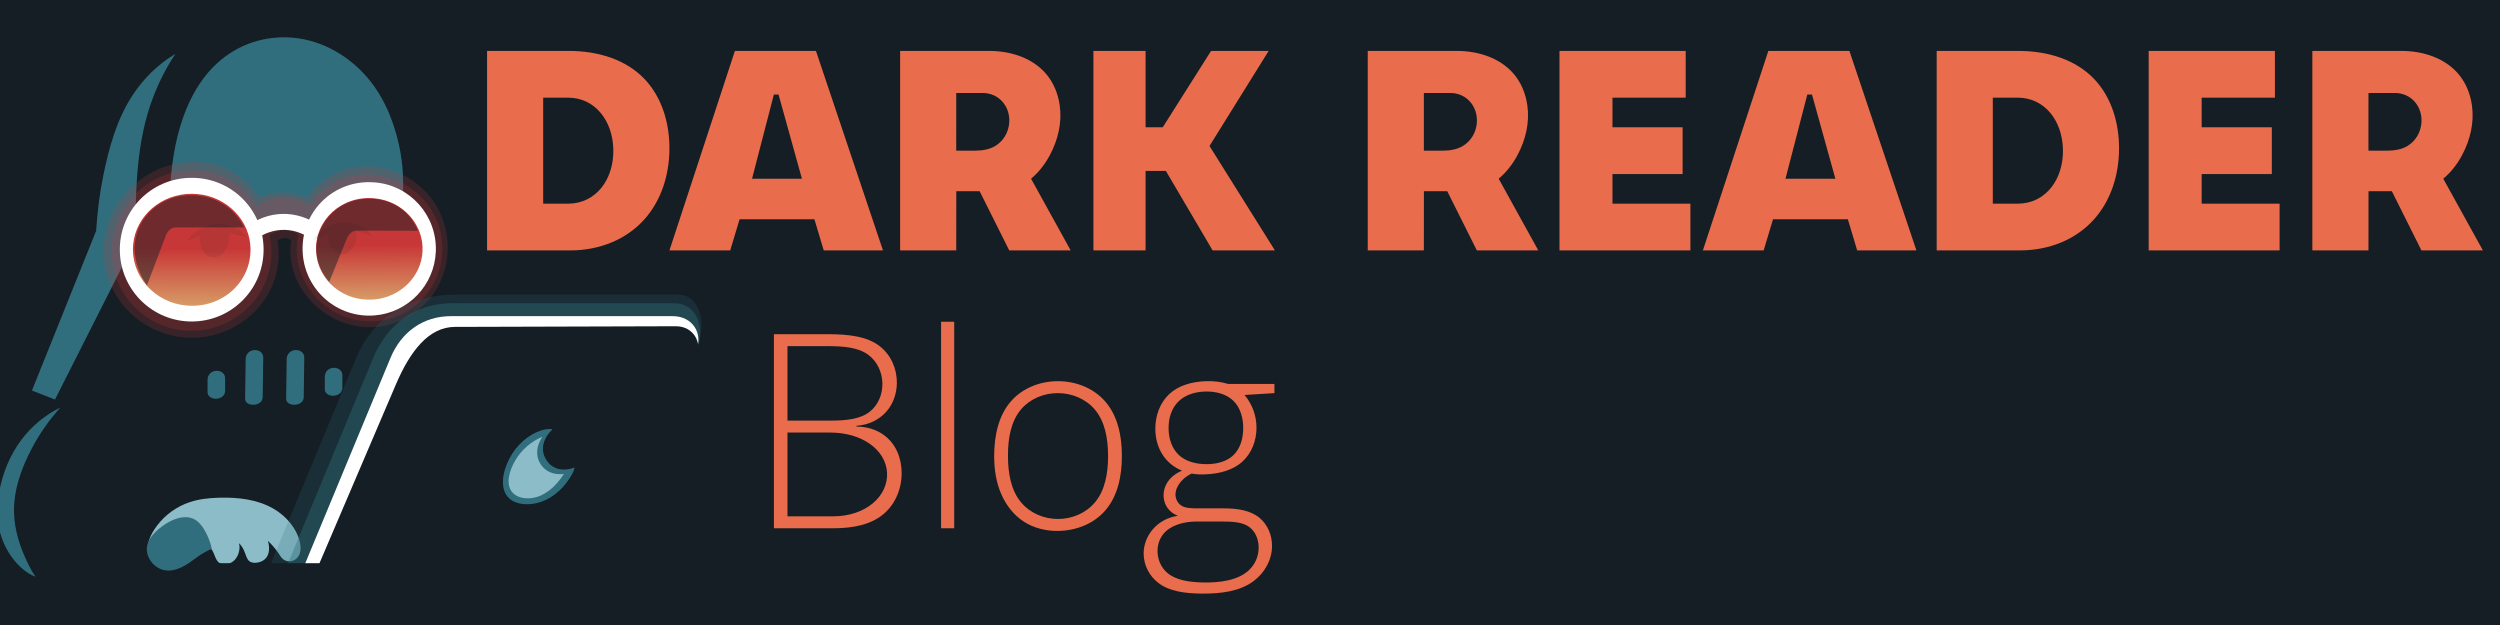 <svg viewBox="0 0 2048 512" xmlns="http://www.w3.org/2000/svg"><defs><linearGradient x1="157.136" y1="203.793" x2="157.055" y2="250.503" id="gradient9410" gradientUnits="userSpaceOnUse"><stop offset="0%" stop-color="rgb(200,55,55)"/><stop offset="100%" stop-color="rgb(215,155,102)"/></linearGradient><linearGradient x1="302.2" y1="201.083" x2="302.536" y2="245.526" id="gradient9411" gradientUnits="userSpaceOnUse"><stop offset="0%" stop-color="rgb(200,55,55)"/><stop offset="100%" stop-color="rgb(215,155,102)"/></linearGradient></defs><g><path d="M-34,-22 L2066,-22 L2066,559 L-34,559 L-34,-22 Z" fill="rgb(20,30,36)" opacity="1"/></g><g><g><path d="M198.822,262.737 C258.55,260.348 315.47,272.449 345.201,310.307 C371.534,343.839 374.177,391.552 352.283,429.526 C329.878,468.385 284.088,490.352 229.185,490.352 L61.57,490.352 C43.532,490.352 33.097,469.306 26.159,444.317 C16.005,407.745 15.326,369.721 32.485,339.157 C59.679,290.718 125.88,265.654 198.822,262.737 Z" fill="rgb(20,30,36)" opacity="1"/><path d="M115.78,338.613 C120.777,350.411 120.179,365.286 116.765,379.758 C114.514,389.299 111.061,398.476 106.141,406.907 C101.762,414.41 96.189,421.128 89.616,426.973 C94.635,423.714 100.245,421.865 106.141,421.071 C115.584,419.8 125.757,421.398 135.651,424.613 L145.175,465.564 C132.784,470.873 120.231,475.652 107.403,479.728 C87.18,486.155 67.09,491.487 48.383,487.991 C23.175,483.28 2.935,464.829 -4.771,439.875 C-10.492,421.349 -8.193,400.579 -1.155,380.805 C3.067,368.945 9.023,357.819 16.928,348.257 C29.976,332.473 47.895,321.724 67.559,318.119 C79.74,315.886 92.136,316.559 101.615,322.087 C107.993,325.807 112.796,331.568 115.78,338.613 Z" fill="rgb(20,30,36)" opacity="1"/><path d="M49.477,333.791 C40.19,344.091 32.329,355.38 25.942,367.545 C17.258,384.087 11.162,401.62 11.476,419.382 C11.74,434.262 16.496,448.854 23.402,462.657 C25.08,466.011 26.876,469.308 28.983,472.424 C24.752,470.925 21.182,468.414 17.821,465.448 C7.216,456.089 -0.137,441.681 -1.784,426.615 C-2.656,418.644 -2.093,410.521 -0.579,402.505 C2.325,387.134 8.261,372.654 17.504,360.312 C25.839,349.181 36.676,340.152 49.477,333.791 Z" fill="rgb(49,110,125)" opacity="1"/><path d="M172.324,449.038 C175.656,451.759 175.857,458.178 179.309,460.846 C182.476,463.295 187.402,462.761 191.21,459.662 C193.782,457.569 195.409,454.399 195.99,450.881 C196.316,448.913 196.301,446.888 195.764,444.914 C197.544,446.674 198.901,448.8 199.914,451.042 C201.39,454.308 201.986,457.893 204.194,459.662 C205.966,461.082 208.588,461.331 211.179,460.846 C213.899,460.338 216.399,459.08 218.066,456.947 C220.728,453.539 221.035,448.335 219.461,442.995 C222.547,446.017 225.466,449.277 227.832,452.761 C229.32,454.952 230.512,457.21 232.426,458.486 C236.104,460.935 241.354,460.014 244.198,456.144 C246.602,452.874 246.712,448.109 245.39,443.026 C242.683,432.614 234.383,422.553 223.647,416.485 C210.739,409.19 195.287,407.257 179.301,407.726 C171.219,407.963 163.207,408.789 155.694,411.267 C144.936,414.814 135.575,421.473 128.77,430.438 C123.149,437.842 119.554,446.084 121.794,452.761 C124.306,460.253 132.532,464.274 141.327,461.133 C153.645,449.637 166.589,444.358 172.324,449.038 Z" fill="rgb(139,188,199)" opacity="1"/><path d="M158.07,424.856 C163.067,426.94 166.507,431.898 169.232,437.414 C171.126,441.247 172.624,445.278 173.504,449.515 C169.778,451.144 166.229,453.17 162.88,455.417 C160.06,457.309 157.434,459.453 154.618,461.319 C148.559,465.332 141.951,468.104 135.734,467.275 C131.048,466.65 126.833,464.004 123.93,460.192 C121.2,456.608 119.786,452.172 120.387,447.858 C121.159,442.312 125.237,437.373 130.165,433.228 C139.312,425.534 150.046,421.511 158.07,424.856 Z" fill="rgb(49,110,125)" opacity="1"/><path d="M18.133,322.941 L72.381,186.719 C73.791,172.155 75.69,157.682 78.409,143.32 C82.071,123.975 86.609,104.962 95.286,87.867 C105.039,68.652 119.459,52.18 137.479,40.852 C156.011,29.201 177.81,23.337 200.165,21.564 C230.101,19.189 259.795,24.148 283.345,39.647 C302.369,52.166 316.644,71.064 325.538,92.689 C336.504,119.352 338.724,149.202 333.977,179.486 L374.964,312.091 L348.403,334.677 L298.827,328.535 C288.729,344.094 276.891,351.873 262.235,351.873 L174.887,351.873 C158.699,351.873 144.833,344.503 132.393,329.764 L63.931,337.134 L18.133,322.941 Z" fill="rgb(20,30,36)" opacity="1"/><path d="M143.683,44.127 C133.776,58.975 126.337,75.132 121.255,92.03 C115.422,111.429 112.967,131.756 111.812,152.217 C111.004,166.531 111.01,180.867 111.812,195.207 L45.045,327.307 L26.159,319.937 L78.762,189.066 C79.693,173.761 81.617,158.607 84.664,143.619 C89.399,120.322 95.891,97.531 108.271,78.519 C117.326,64.615 129.152,52.755 143.683,44.127 Z" fill="rgb(49,110,125)" opacity="1"/><path d="M235.753,30.615 C213.311,29.812 191.287,37.804 174.373,55.181 C142.107,88.328 133.132,150.654 142.502,218.545 L184.996,213.632 C194.937,193.893 211.279,181.636 231.545,181.14 C251.216,180.658 267.721,191.46 278.247,209.947 L332.191,191.618 L329.003,169.413 C331.303,152.01 330.453,134.662 326.642,117.825 C321.859,96.693 313.114,76.828 299.017,61.346 C282.375,43.07 259.664,31.471 235.753,30.615 Z" fill="rgb(49,110,125)" opacity="1"/><path d="M249.265,292.928 L248.812,325.433 C248.762,329.009 245.591,331.356 241.608,331.574 C237.62,331.792 234.36,329.87 234.405,326.661 L234.858,294.156 C234.918,289.89 238.07,286.98 242.062,286.786 C246.041,286.593 249.319,289.077 249.265,292.928 Z" fill="rgb(49,110,125)" opacity="1"/><path d="M215.649,292.928 L215.196,325.433 C215.146,329.009 211.975,331.356 207.992,331.574 C204.004,331.792 200.744,329.87 200.789,326.661 L201.242,294.156 C201.302,289.89 204.454,286.98 208.446,286.786 C212.424,286.593 215.703,289.077 215.649,292.928 Z" fill="rgb(49,110,125)" opacity="1"/><path d="M184.434,309.9 L184.434,320.063 C184.434,324.034 181.04,326.678 176.777,326.652 C173.065,326.63 170.028,324.578 170.028,321.292 L170.028,311.129 C170.028,306.864 173.197,303.933 177.231,303.759 C181.172,303.588 184.434,306.05 184.434,309.9 Z" fill="rgb(49,110,125)" opacity="1"/><path d="M280.48,307.444 L280.48,317.607 C280.48,321.577 277.085,324.221 272.823,324.195 C269.111,324.173 266.073,322.121 266.073,318.835 L266.073,308.672 C266.073,304.407 269.243,301.477 273.277,301.302 C277.218,301.132 280.48,303.593 280.48,307.444 Z" fill="rgb(49,110,125)" opacity="1"/><path d="M212.229,162.227 C216.964,159.589 222.15,158.228 227.485,157.868 C235.374,157.337 243.547,159.08 251.409,162.205 C266.267,141.063 289.995,132.973 312.789,137.417 C343.397,143.385 365.248,168.982 366.72,199.39 C368.304,232.104 346.596,260.756 314.413,266.953 C291.367,271.392 266.987,262.249 251.364,242.744 C241.319,230.203 235.949,214.173 238.523,197.077 C237.296,195.782 235.711,195.063 234.023,194.919 C231.775,194.728 229.5,195.57 227.485,197.099 C231.161,221.236 222.314,243.267 205.69,258.123 C184.772,276.818 155.32,281.89 129.41,271.2 C106.503,261.749 89.707,241.149 85.82,216.714 C82.163,193.719 90.548,170.103 107.615,153.51 C124.473,137.119 148.014,129.574 170.819,133.894 C187.571,137.068 202.657,146.622 212.229,162.227 Z" fill="rgb(200,55,55)" opacity="0.2"/><path d="M210.049,168.766 C215.998,164.734 222.743,162.577 229.664,162.227 C237.895,161.811 246.127,163.964 253.77,168.107 C266.354,148.626 287.351,140.618 308.068,143.319 C338.931,147.343 361.355,171.843 362.361,201.57 C363.38,231.636 342.535,257.787 312.234,262.594 C291.049,265.955 268.947,257.07 255.069,239.04 C245.136,226.136 240.584,209.547 244.425,192.355 C241.397,189.835 237.774,188.512 234.023,188.381 C229.452,188.221 224.947,189.835 220.946,192.74 C225.742,216.618 217.78,238.924 201.331,253.764 C182.878,270.413 156.882,275.551 133.768,266.841 C112.2,258.713 96.295,239.611 92.359,216.714 C88.671,195.262 96.096,173.131 111.974,157.868 C127.012,143.413 148.058,136.838 168.64,140.433 C185.429,143.366 200.531,153.048 210.049,168.766 Z" fill="rgb(200,55,55)" opacity="0.2"/><path d="M306.896,149.411 C335.678,151.58 358.183,176.38 357.023,206.077 C355.945,233.667 334.264,256.215 306.896,258.384 C276.353,260.803 250.408,237.988 248.051,208.256 C245.354,174.246 272.912,146.656 306.896,149.411 Z" fill="rgb(255,255,255)" opacity="1"/><path d="M157.049,145.68 C190.432,145.614 217.147,173.034 215.895,206.705 C214.723,238.214 188.832,263.37 157.049,263.37 C125.267,263.37 99.376,238.214 98.204,206.705 C96.953,173.034 123.667,145.614 157.049,145.68 Z" fill="rgb(255,255,255)" opacity="1"/><path d="M231.368,175.24 C242.082,175.01 252.517,178.359 261.731,184.813 L257.373,197.89 C250.456,191.91 242.222,188.582 233.547,188.317 C224.658,188.045 216.041,191.007 208.574,196.71 L202.036,185.813 C210.773,179.12 220.865,175.465 231.368,175.24 Z" fill="rgb(255,255,255)" opacity="1"/><path d="M157.049,158.757 C182.111,158.763 202.791,176.993 204.997,200.166 C207.771,229.298 183.071,252.99 152.691,250.294 C126.575,247.976 106.671,225.773 109.102,200.166 C111.319,176.803 132.075,158.721 157.049,158.757 Z" fill="url(#gradient9410)" opacity="1"/><path d="M306.896,162.488 C329.688,164.571 347.3,183.63 346.126,206.077 C345.053,226.585 328.096,243.276 306.896,245.307 C281.526,247.738 260.178,229.616 258.948,206.077 C257.605,180.375 279.878,159.812 306.896,162.488 Z" fill="url(#gradient9411)" opacity="1"/><path d="M178.296,183.47 C187.453,183.161 196.04,187.017 202.587,194.366 L188.128,191.052 C188.067,202.659 182.194,211.171 174.565,210.74 C167.728,210.355 162.894,202.894 163.591,193.073 L152.46,197.823 C159.198,189.085 168.226,183.809 178.296,183.47 Z" fill="rgb(20,30,36)" opacity="0.1"/><path d="M282.414,182.111 C291.338,182.031 299.551,186.12 305.515,193.662 L292.148,189.113 C292.8,199.968 287.683,208.245 280.399,208.263 C273.713,208.28 268.648,201.264 268.895,191.697 L256.425,196.549 C263.182,187.586 272.289,182.202 282.414,182.111 Z" fill="rgb(20,30,36)" opacity="0.1"/><path d="M120.398,233.708 L135.746,193.246 C137.368,188.97 140.325,186.27 144.118,186.27 L199.927,186.27 C193.295,172.736 181.438,164.152 167.837,161.155 C148.925,156.989 129.983,163.41 119.003,177.898 C107.062,193.655 107.453,215.183 120.398,233.708 Z" fill="rgb(20,30,36)" opacity="0.5"/><path d="M269.69,230.918 L283.917,195.891 C285.654,191.617 288.564,188.904 292.289,188.915 L342.242,189.06 C336.989,175.52 325.949,166.887 312.942,163.946 C293.005,159.438 273.568,167.781 264.109,184.875 C256.091,199.361 257.677,216.975 269.69,230.918 Z" fill="rgb(20,30,36)" opacity="0.5"/><path d="M219.742,466.744 L291.745,293.228 C305.541,259.982 335.601,241.291 373.191,241.291 L554.97,241.291 C573.125,241.291 579.938,263.766 570.315,287.326 L501.853,454.94 C498.831,462.339 492.748,466.744 485.125,466.744 L219.742,466.744 Z" fill="rgb(49,110,125)" opacity="0.2"/><path d="M233.704,466.744 L305.707,293.228 C317.414,265.015 341.065,248.373 370.628,248.373 L552.407,248.373 C570.215,248.373 578.446,267.42 570.315,287.326 L501.853,454.94 C498.831,462.339 492.748,466.744 485.125,466.744 L233.704,466.744 Z" fill="rgb(49,110,125)" opacity="0.4"/><path d="M247.868,466.744 L319.872,293.228 C328.807,271.694 346.87,258.997 369.448,258.997 L551.227,258.997 C566.999,258.997 576.269,272.749 570.315,287.326 L501.853,454.94 C498.831,462.339 492.748,466.744 485.125,466.744 L247.868,466.744 Z" fill="rgb(255,255,255)" opacity="1"/><path d="M324.281,315.01 C336.113,287.327 351.4,267.857 372.677,267.794 L553.587,267.26 C567.968,267.217 576.038,280.471 570.315,294.408 L497.132,472.646 C490.435,488.955 472.642,496.211 449.714,496.254 L167.29,496.789 C157.91,496.806 151.577,489.997 150.765,481.444 C149.722,470.455 157.7,461.377 169.651,461.377 L261.721,461.377 L324.281,315.01 Z" fill="rgb(20,30,36)" opacity="1"/><path d="M447.535,376.762 C452.562,384.687 461.351,386.427 470.785,382.977 C470.156,385.61 468.952,388.008 467.557,390.29 C460.003,402.648 448.735,411.262 435.867,412.802 C428.014,413.743 420.382,412.142 416.041,407.142 C409.727,399.868 411.293,387.155 417.467,375.325 C423.128,364.478 433.095,355.869 443.174,352.652 C446.318,351.648 449.415,351.187 452.634,351.623 C444.881,359.169 442.233,368.406 447.535,376.762 Z" fill="rgb(49,110,125)" opacity="1"/><path d="M442.648,379.921 C446.63,386.433 453.695,389.24 461.897,388.263 C455.274,398.784 446.346,406.273 436.435,407.905 C429.51,409.045 422.79,407.358 419.291,402.82 C414.525,396.638 416.648,386.386 422.247,376.943 C427.26,368.486 434.834,361.813 444.408,357.716 C439.445,365.033 438.454,373.063 442.648,379.921 Z" fill="rgb(139,188,199)" opacity="1"/></g><path d="M634,273.762 L677.61,273.762 C694.836,273.762 710.282,275.393 720.894,283.767 C729.907,290.88 734.893,302.137 734.706,314.001 C734.572,322.442 731.726,330.711 726.277,337.002 C720.302,343.901 711.559,348.15 701.645,348.802 L701.645,349.454 C712.898,349.393 722.959,353.76 729.649,361.471 C735.625,368.361 738.521,377.626 738.621,387.083 C738.759,400.212 733.602,412.699 724.048,420.905 C713.756,429.745 699.036,432.759 682.721,432.759 L634,432.759 L634,273.762 Z M645.093,344.56 L680.111,344.56 C693.151,344.56 704.803,343.433 712.683,337.111 C719.495,331.646 723.095,322.865 722.851,313.783 C722.607,304.663 718.507,296.037 711.378,290.727 C702.905,284.417 690.723,283.55 677.175,283.55 L645.093,283.55 L645.093,344.56 Z M645.093,354.348 L645.093,422.971 L682.504,422.971 C709.066,422.971 727.796,406.589 726.658,387.083 C725.582,368.654 706.451,354.348 680.111,354.348 L645.093,354.348 Z M781.687,432.759 L770.92,432.759 L770.92,263.539 L781.687,263.539 L781.687,432.759 Z M919.042,373.489 C919.111,390.598 915.315,407.162 905.013,418.676 C895.538,429.265 881.31,434.875 866.297,434.934 C856.584,434.973 846.948,432.598 838.891,427.43 C830.934,422.327 824.781,414.683 820.729,405.897 C816.125,395.913 814.408,384.76 814.422,373.489 C814.442,356.38 818.197,339.876 828.451,328.41 C837.936,317.805 852.159,312.188 866.95,312.26 C881.657,312.333 895.779,318.02 905.176,328.628 C915.346,340.107 919.092,356.546 919.042,373.489 Z M825.732,373.489 C825.721,387.816 828.27,401.731 836.444,411.498 C843.786,420.27 855.019,425.149 866.732,425.147 C878.44,425.144 889.675,420.268 897.02,411.498 C905.201,401.73 907.749,387.814 907.732,373.489 C907.715,359.159 905.135,345.245 896.911,335.534 C889.532,326.82 878.257,322.036 866.515,322.048 C854.839,322.061 843.638,326.815 836.336,335.479 C828.15,345.192 825.661,359.136 825.732,373.489 Z M1044,314.544 L1044,322.048 L1019.53,323.571 C1026.058,331.344 1029.31,340.746 1029.318,350.324 C1029.328,360.963 1025.415,371.097 1017.954,378.002 C1010.199,385.178 999.111,388.099 987.448,388.605 C983.671,388.769 979.885,388.647 976.138,387.953 C972.188,389.858 968.814,392.5 966.35,395.892 C964.214,398.832 962.82,402.188 962.979,405.571 C963.133,408.853 964.655,411.941 967.274,413.836 C970.742,416.345 975.906,416.446 981.684,416.446 L1002.347,416.446 C1014.006,416.446 1024.527,418.167 1031.82,424.222 C1038.454,429.731 1042.067,438.325 1042.042,447.223 C1042.011,458.5 1036.23,469.135 1026.871,476.097 C1015.503,484.555 999.807,486.496 983.642,486.266 C970.688,486.081 958.122,484.478 949.113,477.674 C941.563,471.973 936.995,463.134 936.878,453.749 C936.786,446.4 939.541,439.175 944.436,433.521 C949.529,427.638 956.693,423.722 964.936,422.536 C961.401,421.245 958.458,418.993 956.399,416.066 C954.422,413.254 953.327,409.893 953.191,406.441 C953.038,402.558 954.095,398.717 956.154,395.385 C958.856,391.012 963.175,387.753 968.308,385.56 C961.485,382.845 955.962,378.152 952.212,372.238 C948.311,366.084 946.479,358.792 946.448,351.412 C946.403,340.461 950.208,330.062 957.704,322.973 C965.411,315.684 976.48,312.617 988.101,312.26 C994.176,312.074 1000.253,312.727 1006.154,314.544 L1044,314.544 Z M948.297,452.77 C948.65,459.088 951.366,465.055 956.154,469.203 C963.012,475.147 973.608,476.822 984.512,477.131 C999.63,477.559 1014.226,475.339 1022.989,467.208 C1028.589,462.012 1031.399,454.824 1031.058,447.441 C1030.777,441.342 1028.313,435.534 1023.772,431.998 C1018.155,427.624 1009.681,427.213 1000.172,427.213 L980.814,427.213 C969.232,427.213 958.898,430.404 953.161,437.282 C949.543,441.619 947.984,447.173 948.297,452.77 Z M957.324,351.412 C957.443,359.582 960.105,367.445 965.643,372.673 C971.253,377.969 979.427,380.155 987.883,380.231 C996.56,380.31 1004.968,378.18 1010.558,372.727 C1016.008,367.412 1018.385,359.339 1018.443,350.977 C1018.503,342.26 1016.044,333.841 1010.341,328.302 C1004.697,322.821 996.306,320.586 987.666,320.743 C979.181,320.898 971.011,323.367 965.426,328.845 C959.69,334.471 957.091,342.813 957.324,351.412 Z" fill="rgb(233,108,76)" opacity="1"/><path d="M399,41.7 L399,205.146 L466.942,205.146 C491.38,205.146 513.213,196.145 527.969,179.607 C541.617,164.311 548.264,143.574 548.399,122.146 C548.536,100.437 542.035,79.414 527.969,64.685 C513.051,49.064 490.677,41.7 465.66,41.7 L399,41.7 Z M444.969,80.008 L465.4,80.008 C487.399,80.008 501.825,98.795 502.43,122.146 C503.07,146.816 488.272,166.838 465.4,166.838 L444.969,166.838 L444.969,80.008 Z M602.03,41.7 L548.399,205.146 L598.199,205.146 L605.861,179.607 L667.153,179.607 L674.814,205.146 L723.337,205.146 L668.43,41.7 L602.03,41.7 Z M633.953,77.454 L637.784,77.454 L656.937,146.408 L616.076,146.408 L633.953,77.454 Z M737.383,41.7 L737.383,205.146 L783.352,205.146 L783.392,156.623 L802.506,156.623 L826.767,205.146 L877.113,205.146 L844.644,146.408 C851.045,141.03 856.087,134.475 859.967,127.254 C866.839,114.465 870.083,100.28 868.139,86.392 C866.743,76.414 862.846,67.009 856.136,59.577 C845.492,47.787 828.696,41.7 810.167,41.7 L737.383,41.7 Z M783.352,76.177 L805.06,76.177 C811.754,76.177 817.681,79.028 821.66,83.839 C825.445,88.416 827.192,94.431 826.767,100.439 C826.205,108.404 822.007,115.563 815.275,119.592 C810.588,122.397 804.872,123.423 798.675,123.423 L783.347,123.423 L783.352,76.177 Z M895.721,41.7 L895.721,205.146 L938.475,205.146 L938.475,140.023 L955.075,140.023 L993.383,205.146 L1044.424,205.146 L990.829,119.592 L1039.296,41.7 L992.106,41.7 L952.521,104.269 L938.475,104.269 L938.475,41.7 L895.721,41.7 Z M1277.519,41.7 L1277.519,205.146 L1384.78,205.146 L1384.78,166.838 L1320.934,166.838 L1320.934,142.577 L1378.396,142.577 L1378.396,104.269 L1320.934,104.269 L1320.934,80.008 L1380.934,80.008 L1380.934,41.7 L1277.519,41.7 Z M1894.27,41.7 L1894.27,205.146 L1940.239,205.146 L1940.279,156.623 L1959.393,156.623 L1983.654,205.146 L2034,205.146 L2001.531,146.408 C2007.933,141.03 2012.974,134.475 2016.854,127.254 C2023.726,114.465 2026.97,100.28 2025.026,86.392 C2023.63,76.414 2019.733,67.009 2013.024,59.577 C2002.379,47.787 1985.583,41.7 1967.054,41.7 L1894.27,41.7 Z M1940.239,76.177 L1961.947,76.177 C1968.641,76.177 1974.568,79.028 1978.547,83.839 C1982.332,88.416 1984.079,94.431 1983.654,100.439 C1983.092,108.404 1978.894,115.563 1972.162,119.592 C1967.475,122.397 1961.759,123.423 1955.562,123.423 L1940.234,123.423 L1940.239,76.177 Z M1120.458,41.7 L1120.458,205.146 L1166.427,205.146 L1166.467,156.623 L1185.581,156.623 L1209.842,205.146 L1260.188,205.146 L1227.719,146.408 C1234.121,141.03 1239.162,134.475 1243.042,127.254 C1249.914,114.465 1253.158,100.28 1251.215,86.392 C1249.818,76.414 1245.921,67.009 1239.212,59.577 C1228.567,47.787 1211.771,41.7 1193.243,41.7 L1120.458,41.7 Z M1166.427,76.177 L1188.135,76.177 C1194.829,76.177 1200.756,79.028 1204.735,83.839 C1208.52,88.416 1210.267,94.431 1209.842,100.439 C1209.28,108.404 1205.082,115.563 1198.35,119.592 C1193.663,122.397 1187.947,123.423 1181.75,123.423 L1166.422,123.423 L1166.427,76.177 Z M1448.626,41.7 L1394.995,205.146 L1444.795,205.146 L1452.457,179.607 L1513.749,179.607 L1521.41,205.146 L1569.933,205.146 L1515.026,41.7 L1448.626,41.7 Z M1480.549,77.454 L1484.38,77.454 L1503.534,146.408 L1462.672,146.408 L1480.549,77.454 Z M1586.533,41.7 L1586.533,205.146 L1654.475,205.146 C1678.913,205.146 1700.746,196.145 1715.502,179.607 C1729.15,164.311 1735.797,143.574 1735.932,122.146 C1736.069,100.437 1729.568,79.414 1715.502,64.685 C1700.584,49.064 1678.21,41.7 1653.193,41.7 L1586.533,41.7 Z M1632.502,80.008 L1652.933,80.008 C1674.932,80.008 1689.358,98.795 1689.963,122.146 C1690.603,146.816 1675.805,166.838 1652.933,166.838 L1632.502,166.838 L1632.502,80.008 Z M1760.194,41.7 L1760.194,205.146 L1867.455,205.146 L1867.455,166.838 L1803.609,166.838 L1803.609,142.577 L1861.07,142.577 L1861.07,104.269 L1803.609,104.269 L1803.609,80.008 L1863.609,80.008 L1863.609,41.7 L1760.194,41.7 Z" fill="rgb(233,108,76)" opacity="1"/></g></svg>